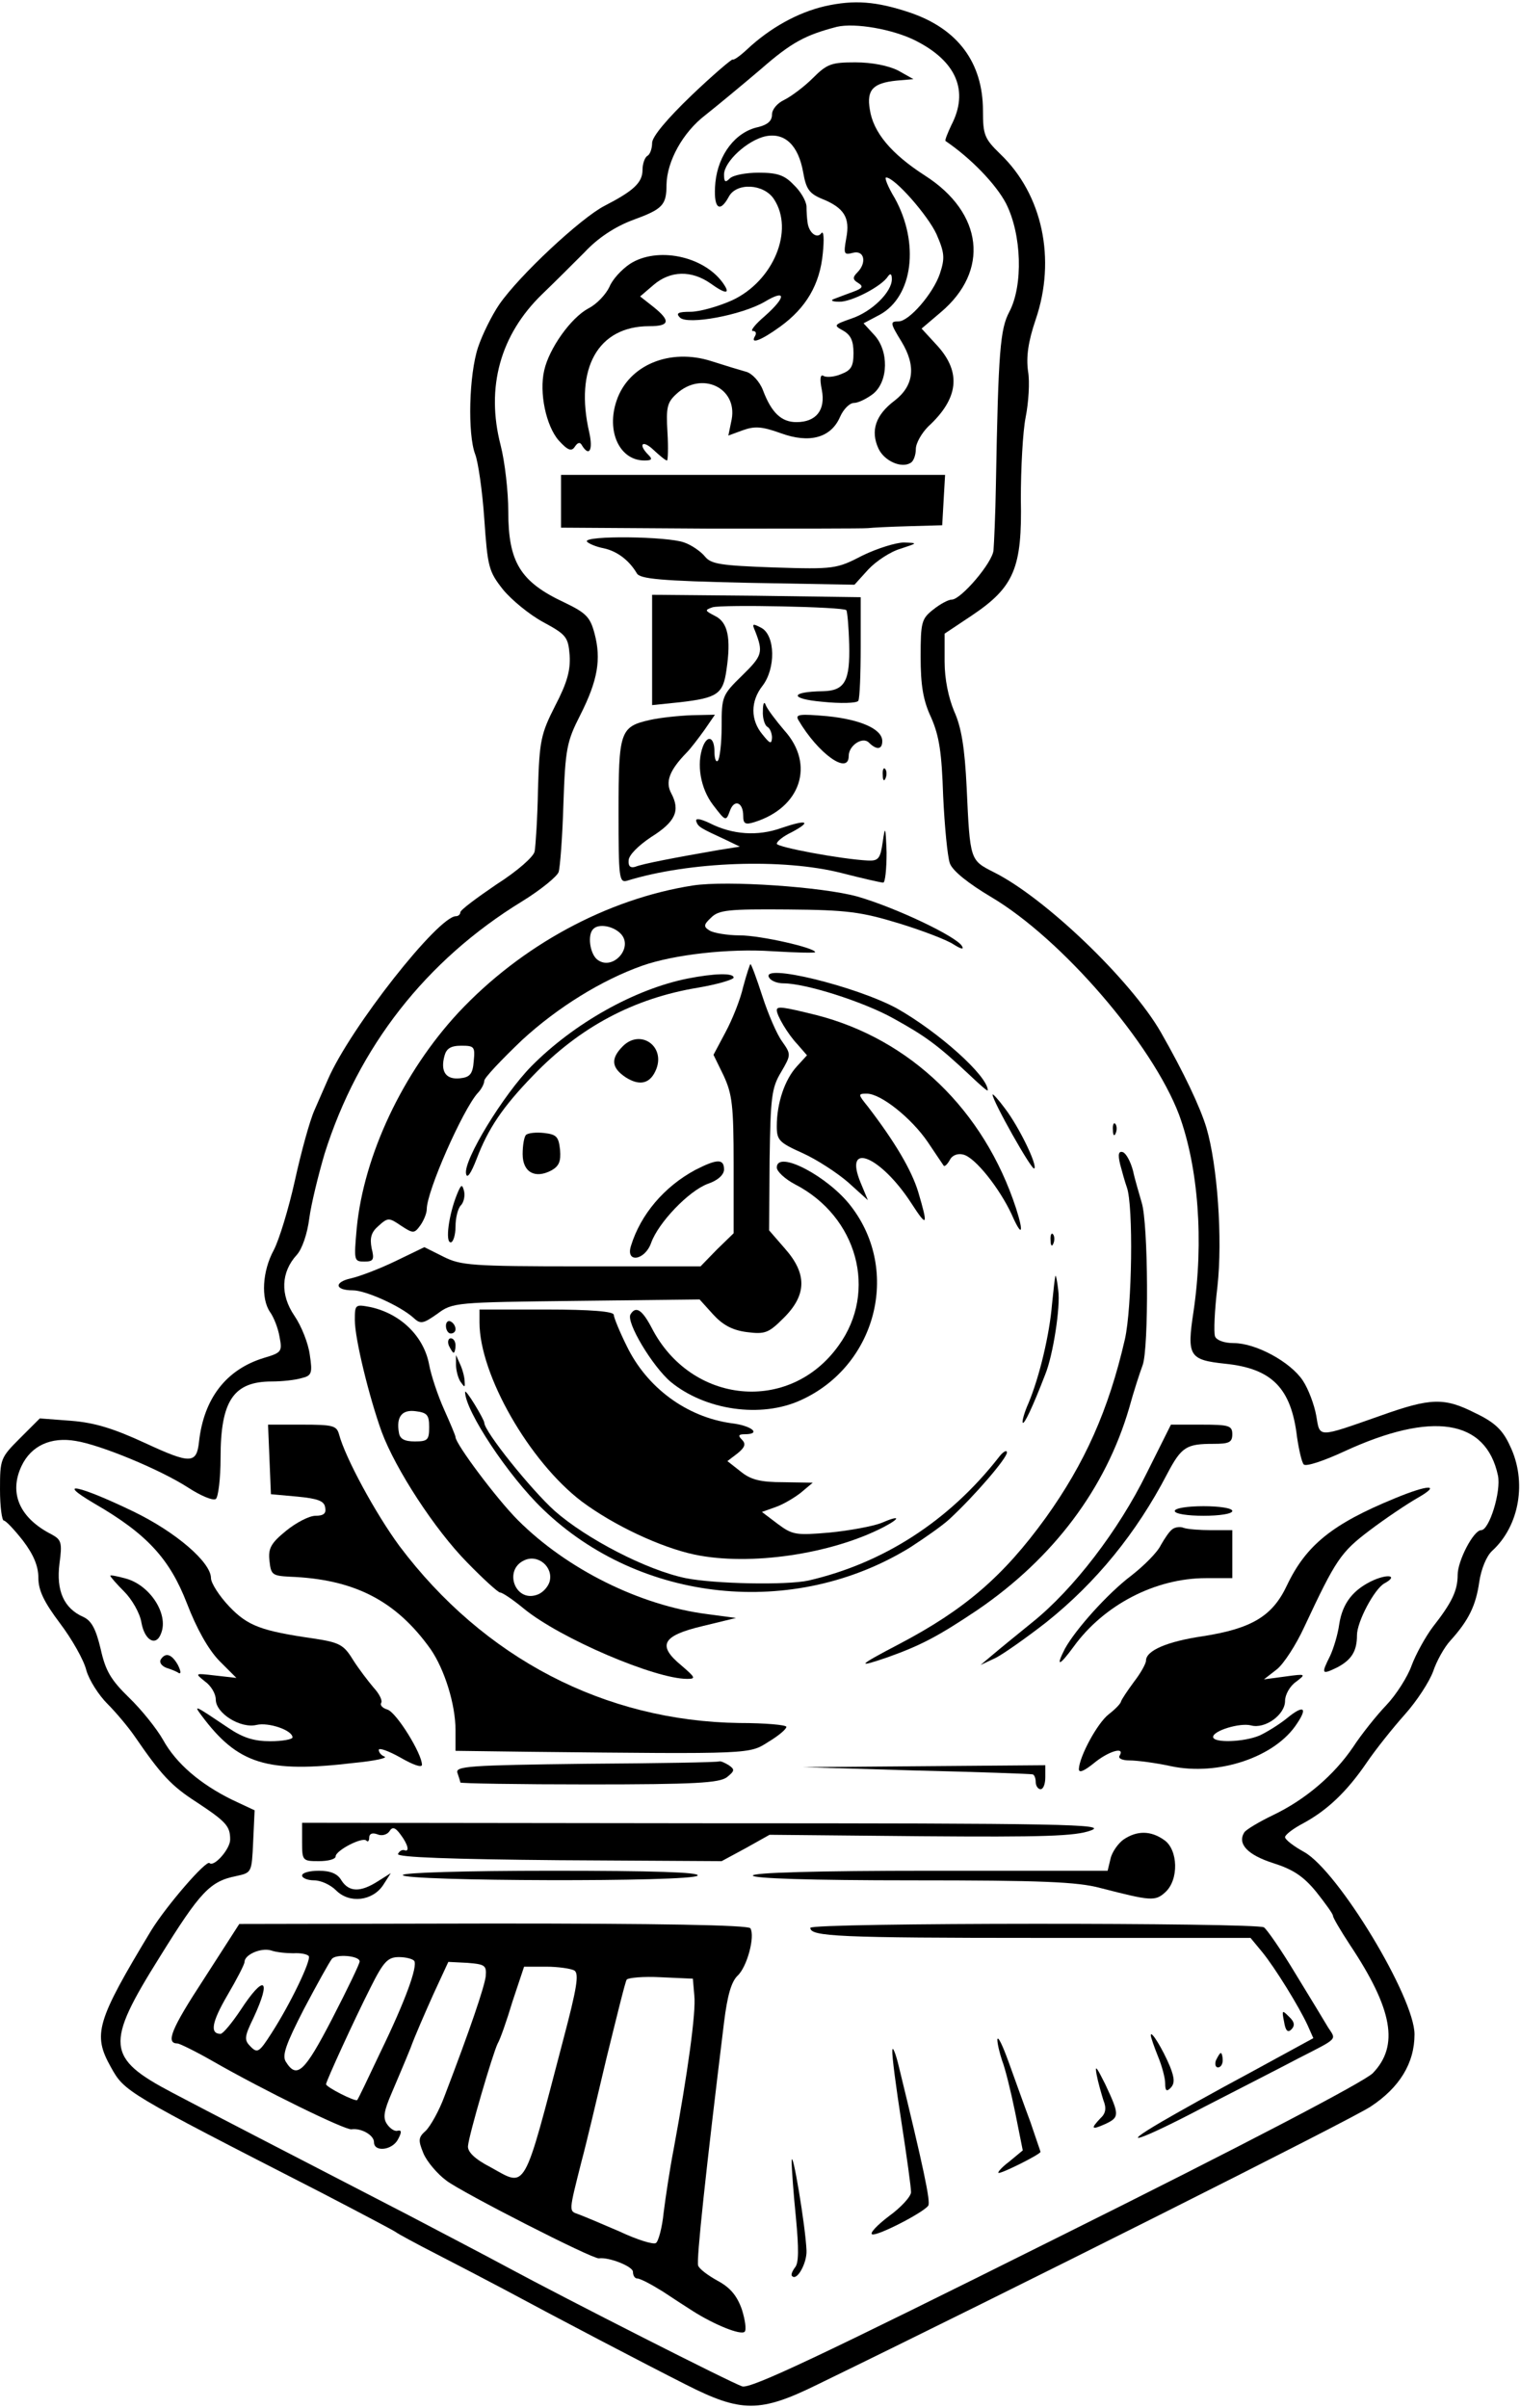 <?xml version="1.0" standalone="no"?>
<!DOCTYPE svg PUBLIC "-//W3C//DTD SVG 20010904//EN"
 "http://www.w3.org/TR/2001/REC-SVG-20010904/DTD/svg10.dtd">
<svg version="1.0" xmlns="http://www.w3.org/2000/svg"
 width="317pt" height="502pt" viewBox="0 0 317 502"
 preserveAspectRatio="xMidYMid meet">

<g transform="translate(0,502) scale(0.1,-0.1)"
fill="#000000" stroke="none">
<path d="M1720 5007 c-56 -13 -114 -45 -162 -90 -15 -14 -28 -23 -30 -21 -2 1
-41 -32 -86 -75 -51 -49 -82 -86 -82 -99 0 -11 -4 -24 -10 -27 -5 -3 -10 -16
-10 -29 0 -27 -19 -44 -79 -75 -49 -25 -178 -145 -220 -206 -15 -22 -35 -62
-44 -89 -19 -57 -22 -181 -6 -223 6 -15 15 -76 19 -135 7 -100 9 -109 39 -147
18 -22 56 -53 84 -68 48 -26 52 -31 55 -69 2 -31 -5 -57 -30 -105 -30 -59 -33
-73 -36 -174 -1 -60 -5 -119 -7 -130 -2 -11 -36 -41 -80 -69 -41 -28 -75 -53
-75 -58 0 -4 -4 -8 -9 -8 -37 0 -220 -232 -267 -340 -6 -14 -19 -43 -28 -64
-10 -22 -28 -88 -41 -147 -13 -59 -33 -124 -44 -145 -24 -44 -27 -101 -8 -129
8 -11 17 -34 20 -52 6 -31 4 -33 -33 -44 -78 -24 -125 -84 -135 -175 -5 -46
-18 -46 -111 -3 -67 31 -106 43 -155 47 l-66 5 -42 -42 c-40 -40 -41 -43 -41
-106 0 -36 4 -65 8 -65 4 0 22 -19 40 -42 22 -29 32 -53 32 -77 0 -27 12 -51
45 -95 25 -33 50 -77 55 -98 6 -21 26 -52 44 -70 18 -18 44 -49 57 -68 55 -80
76 -103 129 -137 62 -41 70 -50 70 -78 0 -20 -34 -58 -43 -49 -7 7 -90 -89
-122 -141 -114 -189 -122 -216 -84 -284 29 -52 29 -52 439 -262 79 -41 149
-78 155 -82 5 -4 44 -25 85 -46 41 -21 104 -54 140 -73 117 -63 293 -155 380
-199 116 -59 155 -59 275 0 397 193 1110 551 1153 579 61 40 92 91 92 151 0
77 -159 340 -230 380 -22 12 -40 26 -40 31 0 5 17 18 38 29 50 27 91 66 132
126 19 28 55 73 80 101 25 28 51 68 59 90 7 21 23 50 36 64 38 42 53 73 60
122 4 27 15 54 27 65 57 52 73 145 37 219 -15 33 -32 49 -72 68 -65 33 -93 32
-197 -5 -134 -47 -127 -47 -135 0 -4 22 -16 55 -28 73 -26 39 -98 78 -144 78
-20 0 -36 6 -39 14 -3 8 -1 54 5 104 11 99 0 253 -23 331 -13 43 -47 115 -95
199 -62 108 -242 281 -349 334 -49 25 -49 24 -56 176 -4 83 -11 126 -26 159
-12 29 -20 67 -20 104 l0 58 57 38 c88 59 105 99 102 243 0 63 4 140 10 170 6
30 9 74 5 96 -4 30 0 61 16 108 43 126 14 261 -74 345 -33 32 -36 40 -36 90 0
100 -52 171 -153 205 -69 23 -115 27 -177 13z m190 -72 c85 -43 111 -105 74
-176 -8 -17 -14 -32 -12 -33 53 -36 105 -90 126 -130 33 -65 36 -171 7 -226
-19 -36 -23 -80 -28 -360 -1 -63 -4 -125 -5 -137 -2 -26 -68 -103 -87 -103 -7
0 -24 -9 -39 -21 -24 -19 -26 -26 -26 -98 0 -59 5 -91 22 -127 17 -39 22 -73
25 -164 3 -63 9 -126 14 -140 6 -16 39 -42 86 -70 147 -87 336 -306 392 -454
40 -109 52 -263 30 -411 -14 -92 -9 -100 66 -108 98 -10 138 -51 150 -153 4
-27 10 -53 14 -57 5 -5 43 8 84 27 184 85 296 67 321 -50 7 -33 -18 -114 -35
-114 -16 0 -49 -64 -49 -93 0 -33 -12 -58 -52 -109 -15 -20 -35 -56 -44 -80
-8 -23 -32 -61 -53 -83 -21 -22 -52 -61 -69 -87 -40 -59 -100 -110 -167 -142
-29 -14 -56 -30 -60 -36 -15 -24 7 -47 60 -64 41 -13 63 -27 90 -60 19 -24 35
-46 35 -50 0 -4 16 -31 35 -60 90 -135 103 -211 48 -268 -18 -18 -260 -145
-660 -344 -495 -247 -637 -314 -655 -309 -22 7 -363 180 -493 250 -33 18 -125
66 -205 108 -244 126 -422 218 -490 254 -139 73 -141 101 -27 283 85 137 105
158 160 169 32 7 32 7 35 72 l3 65 -47 22 c-67 33 -117 76 -144 125 -13 23
-45 63 -71 88 -38 37 -49 56 -59 101 -10 42 -19 59 -36 67 -41 18 -57 55 -50
111 6 44 4 50 -16 61 -67 34 -90 86 -63 143 20 42 61 61 113 52 51 -8 175 -59
234 -97 26 -17 52 -28 58 -24 5 3 10 42 10 86 0 119 27 159 107 159 21 0 49 3
62 7 21 5 23 10 17 49 -3 23 -17 59 -32 81 -30 44 -28 91 5 127 11 12 22 44
26 76 4 30 19 91 32 135 70 222 211 403 412 526 39 24 73 52 76 61 3 9 8 73
10 142 4 115 7 130 35 185 37 73 44 117 30 170 -9 34 -17 43 -63 65 -92 43
-117 84 -117 190 0 41 -7 103 -16 138 -31 120 -1 230 87 315 24 23 64 63 88
87 28 30 63 53 100 67 63 23 71 31 71 74 1 49 34 109 81 145 24 19 76 62 116
96 64 56 93 71 158 88 38 9 118 -5 165 -29z"/>
<path d="M1695 4857 c-18 -18 -45 -38 -59 -45 -15 -7 -26 -20 -26 -31 0 -13
-9 -21 -29 -26 -47 -10 -83 -57 -89 -115 -5 -53 8 -67 28 -30 16 30 73 27 94
-5 43 -65 -1 -171 -87 -211 -29 -13 -68 -24 -87 -24 -26 0 -31 -3 -22 -12 16
-16 129 5 177 33 45 27 45 10 0 -30 -20 -17 -31 -31 -25 -31 6 0 8 -4 5 -10
-12 -19 12 -10 52 19 54 39 83 88 89 153 3 29 2 48 -3 42 -9 -13 -27 1 -29 24
-1 6 -2 21 -2 32 -1 12 -13 32 -27 45 -19 20 -34 25 -73 25 -26 0 -53 -5 -60
-12 -9 -9 -12 -8 -12 8 0 27 49 72 87 80 40 8 68 -19 78 -75 6 -34 12 -44 38
-55 48 -19 60 -40 52 -82 -6 -34 -5 -36 14 -31 24 6 29 -21 9 -41 -10 -10 -10
-15 2 -22 11 -7 9 -11 -10 -18 -14 -5 -32 -12 -40 -15 -9 -3 -5 -6 10 -6 25
-1 89 32 102 53 5 7 8 5 8 -6 0 -27 -42 -68 -84 -82 -37 -13 -38 -14 -18 -25
16 -9 22 -21 22 -47 0 -28 -5 -36 -26 -44 -14 -6 -30 -7 -36 -4 -7 5 -9 -5 -4
-29 8 -42 -12 -67 -53 -67 -31 0 -52 19 -70 67 -7 18 -23 35 -35 38 -11 3 -44
13 -72 22 -87 28 -173 -8 -198 -82 -22 -64 6 -125 58 -125 16 0 17 3 8 12 -22
22 -12 32 11 10 13 -12 25 -22 28 -22 2 0 3 26 1 59 -3 51 -1 62 19 80 52 48
127 13 115 -53 l-7 -34 30 11 c25 9 40 8 79 -6 60 -22 105 -10 124 34 7 16 20
29 29 29 9 0 27 9 40 19 32 26 33 90 2 123 l-22 24 34 18 c69 38 83 149 31
243 -14 23 -22 43 -18 43 18 0 87 -79 105 -118 17 -39 18 -50 7 -83 -14 -41
-64 -99 -86 -99 -18 0 -18 -3 6 -42 31 -51 26 -92 -14 -123 -40 -30 -51 -63
-34 -100 12 -26 48 -42 67 -30 6 3 11 16 11 29 0 12 12 33 26 47 63 58 69 112
20 167 l-34 37 40 34 c102 86 89 207 -33 285 -70 45 -108 90 -115 138 -7 41 7
55 56 60 l35 3 -32 18 c-20 10 -54 17 -89 17 -50 0 -59 -3 -89 -33z"/>
<path d="M1314 4470 c-18 -12 -37 -33 -43 -48 -7 -15 -26 -36 -44 -45 -37 -20
-82 -84 -92 -129 -11 -47 4 -116 30 -146 19 -21 27 -24 34 -13 6 9 11 10 15 2
15 -24 23 -9 15 27 -31 134 18 222 125 222 43 0 45 11 9 40 l-28 22 28 24 c35
30 79 31 119 3 32 -23 43 -23 25 2 -41 56 -137 75 -193 39z"/>
<path d="M1170 3975 l0 -55 313 -2 c171 0 319 0 327 1 8 1 47 3 85 4 l70 2 3
53 3 52 -400 0 -401 0 0 -55z"/>
<path d="M1224 3891 c3 -4 19 -11 35 -14 28 -6 53 -25 69 -52 6 -12 50 -16
231 -20 l223 -4 29 32 c16 17 46 37 67 43 36 12 37 12 7 13 -16 0 -55 -12 -86
-27 -54 -28 -59 -29 -185 -25 -112 4 -131 7 -144 23 -8 10 -28 24 -43 29 -34
13 -210 15 -203 2z"/>
<path d="M1360 3665 l0 -115 58 6 c78 9 90 17 97 67 10 67 3 100 -24 113 -21
11 -22 12 -5 18 20 6 272 1 279 -6 2 -2 5 -34 6 -71 2 -77 -9 -97 -55 -98 -69
-1 -70 -16 -1 -22 38 -4 72 -3 75 2 3 5 5 56 5 113 l0 103 -217 3 -218 2 0
-115z"/>
<path d="M1575 3704 c17 -44 15 -51 -27 -92 -42 -41 -43 -44 -43 -106 0 -36
-4 -68 -8 -72 -4 -4 -7 5 -7 19 0 30 -14 36 -24 11 -14 -37 -5 -88 21 -122 26
-34 27 -35 35 -13 9 26 28 19 28 -10 0 -16 4 -19 23 -13 97 30 127 120 63 191
-18 21 -36 45 -39 53 -3 9 -6 4 -6 -12 -1 -15 4 -30 9 -33 6 -3 10 -14 10 -23
-1 -14 -4 -13 -20 7 -25 30 -25 69 0 101 28 36 27 105 -2 121 -19 10 -20 9
-13 -7z"/>
<path d="M1355 3519 c-62 -14 -65 -24 -65 -192 0 -137 1 -148 18 -143 130 40
325 47 447 16 43 -11 82 -20 87 -20 4 0 7 28 7 63 -2 54 -3 57 -8 22 -5 -35
-9 -40 -31 -39 -57 3 -190 28 -190 35 0 5 14 16 31 24 43 23 32 27 -21 9 -50
-18 -103 -14 -150 10 -19 9 -30 11 -28 4 4 -12 8 -14 62 -39 l29 -14 -44 -7
c-92 -16 -160 -29 -174 -35 -10 -3 -15 1 -14 13 0 11 20 31 47 49 51 32 61 55
42 91 -13 24 -4 48 32 85 8 8 24 29 37 47 l22 32 -48 -1 c-26 -1 -66 -5 -88
-10z"/>
<path d="M1665 3519 c41 -70 105 -116 105 -75 0 22 29 41 42 28 16 -16 28 -15
28 3 0 25 -45 45 -115 52 -57 5 -67 4 -60 -8z"/>
<path d="M1841 3404 c0 -11 3 -14 6 -6 3 7 2 16 -1 19 -3 4 -6 -2 -5 -13z"/>
<path d="M1445 3174 c-179 -28 -358 -125 -489 -265 -116 -125 -197 -297 -212
-449 -6 -68 -6 -70 16 -70 19 0 21 4 15 28 -4 21 -1 33 14 46 20 18 22 18 47
1 26 -17 28 -17 41 1 7 10 13 25 13 33 0 38 75 207 106 242 8 8 14 20 14 26 0
6 36 44 79 85 74 68 166 125 251 155 66 23 180 36 270 30 50 -3 90 -4 90 -2 0
9 -114 35 -157 35 -26 0 -55 5 -63 10 -13 8 -13 12 3 27 16 16 36 18 160 17
124 -1 153 -5 232 -29 49 -15 101 -35 114 -44 16 -10 22 -11 17 -3 -12 20
-138 80 -218 103 -72 20 -271 34 -343 23z m-151 -100 c29 -29 -17 -80 -49 -54
-15 13 -20 51 -8 63 11 12 41 7 57 -9z m-306 -266 c-2 -27 -8 -34 -29 -36 -29
-3 -41 14 -32 47 4 15 13 21 35 21 27 0 29 -2 26 -32z"/>
<g class="svgSpin">
    <path d="M1550 2963 c-6 -27 -23 -69 -37 -95 l-25 -47 21 -43 c18 -39 21 -62
    21 -186 l0 -143 -35 -34 -34 -35 -249 0 c-229 0 -251 2 -287 20 l-40 20 -60
    -29 c-33 -16 -75 -32 -93 -36 -36 -8 -34 -25 4 -25 26 0 98 -32 126 -57 15
    -14 20 -13 50 8 32 24 38 24 290 27 l257 3 28 -31 c20 -22 40 -33 70 -37 39
    -5 46 -2 78 30 48 48 48 92 2 144 l-33 38 1 147 c2 130 4 150 24 183 21 36 21
    37 2 64 -11 15 -29 57 -41 94 -12 37 -23 67 -25 67 -1 0 -8 -21 -15 -47z"/>
</g>
<path d="M1434 2980 c-110 -22 -237 -93 -326 -183 -58 -59 -142 -196 -136
-224 2 -11 10 0 22 31 24 63 54 108 118 174 97 101 210 161 344 183 41 7 74
17 74 21 0 10 -40 9 -96 -2z"/>
<path d="M1604 2982 c4 -7 17 -12 30 -12 46 0 166 -38 229 -73 67 -37 93 -56
159 -118 21 -20 38 -35 38 -32 0 30 -103 122 -190 171 -85 46 -285 95 -266 64z"/>
<path d="M1620 2914 c0 -11 23 -50 43 -71 l20 -23 -21 -23 c-25 -27 -42 -76
-42 -125 0 -29 5 -34 54 -56 29 -13 72 -41 95 -61 l41 -37 -15 36 c-37 89 42
56 106 -43 33 -51 35 -47 14 24 -14 46 -49 105 -105 178 -21 26 -21 27 -2 27
29 0 93 -51 127 -101 16 -24 31 -46 33 -49 2 -3 8 3 13 12 5 10 17 14 28 11
25 -6 76 -71 101 -125 21 -48 26 -40 9 13 -67 205 -221 353 -417 403 -69 17
-82 19 -82 10z"/>
<path d="M1299 2839 c-26 -26 -24 -45 6 -65 30 -19 52 -13 64 18 18 48 -34 83
-70 47z"/>
<path d="M2070 2738 c0 -13 82 -159 87 -154 7 7 -32 87 -61 125 -14 19 -26 32
-26 29z"/>
<path d="M2321 2664 c0 -11 3 -14 6 -6 3 7 2 16 -1 19 -3 4 -6 -2 -5 -13z"/>
<path d="M1097 2654 c-4 -4 -7 -22 -7 -40 0 -38 26 -52 60 -34 16 9 20 19 18
43 -3 27 -7 32 -33 35 -17 2 -34 0 -38 -4z"/>
<path d="M2336 2593 c4 -15 10 -37 14 -48 14 -38 11 -251 -4 -317 -34 -148
-84 -259 -165 -372 -89 -123 -170 -192 -305 -263 -88 -46 -92 -51 -25 -28 70
25 106 44 188 99 158 108 267 253 316 421 9 33 22 73 28 89 13 35 12 295 -2
339 -5 18 -14 47 -18 66 -5 19 -14 36 -21 39 -9 3 -11 -4 -6 -25z"/>
<path d="M1450 2581 c-65 -35 -114 -93 -134 -158 -12 -37 29 -31 42 6 15 42
78 108 118 123 21 7 34 19 34 30 0 23 -15 22 -60 -1z"/>
<path d="M1620 2586 c0 -8 17 -24 38 -35 130 -67 173 -223 91 -336 -102 -143
-308 -123 -390 37 -20 38 -33 46 -44 28 -10 -16 46 -109 84 -141 72 -59 188
-76 271 -38 157 71 209 269 105 404 -47 62 -155 119 -155 81z"/>
<path d="M953 2530 c-17 -42 -25 -100 -13 -100 5 0 10 15 10 33 0 18 5 38 11
44 6 6 9 19 7 29 -4 16 -6 16 -15 -6z"/>
<path d="M2191 2434 c0 -11 3 -14 6 -6 3 7 2 16 -1 19 -3 4 -6 -2 -5 -13z"/>
<path d="M2201 2360 c-1 -3 -4 -29 -7 -59 -5 -62 -26 -151 -49 -206 -9 -20
-14 -39 -12 -41 3 -4 20 31 47 101 16 39 32 141 27 175 -2 19 -5 33 -6 30z"/>
<path d="M740 2268 c0 -39 30 -161 56 -233 29 -78 111 -204 178 -272 34 -35
65 -63 69 -63 5 0 27 -15 50 -34 76 -62 273 -146 340 -146 19 0 17 3 -12 28
-51 42 -40 62 44 82 l70 17 -60 8 c-141 18 -293 94 -395 196 -44 44 -130 159
-130 173 0 3 -11 29 -24 58 -13 29 -27 71 -31 93 -11 59 -59 106 -122 120 -32
6 -33 6 -33 -27z m155 -223 c0 -27 -3 -30 -30 -30 -21 0 -31 5 -33 18 -6 33 6
49 35 45 24 -3 28 -8 28 -33z m251 -323 c-4 -12 -16 -24 -27 -27 -45 -15 -69
52 -26 72 29 14 62 -14 53 -45z"/>
<path d="M1000 2263 c0 -109 104 -290 213 -373 67 -50 165 -96 236 -111 115
-24 284 1 393 57 38 20 35 26 -4 9 -18 -7 -67 -16 -108 -20 -70 -6 -77 -5
-108 18 l-33 25 28 10 c15 5 39 19 53 30 l25 21 -61 1 c-48 0 -68 5 -89 22
l-28 22 21 16 c16 13 18 20 9 29 -8 8 -7 11 6 11 36 0 15 18 -28 23 -93 13
-176 74 -218 161 -15 30 -27 60 -27 65 0 7 -48 11 -140 11 l-140 0 0 -27z"/>
<path d="M930 2256 c0 -9 5 -16 10 -16 6 0 10 4 10 9 0 6 -4 13 -10 16 -5 3
-10 -1 -10 -9z"/>
<path d="M936 2215 c4 -8 8 -15 10 -15 2 0 4 7 4 15 0 8 -4 15 -10 15 -5 0 -7
-7 -4 -15z"/>
<path d="M951 2175 c0 -11 4 -27 9 -35 9 -13 10 -13 9 0 0 8 -4 24 -9 35 l-9
20 0 -20z"/>
<path d="M970 2118 c0 -39 90 -175 162 -244 203 -196 524 -229 766 -80 31 20
68 46 82 59 52 48 120 127 120 139 0 6 -8 2 -17 -10 -104 -133 -241 -221 -397
-257 -46 -10 -196 -7 -256 5 -82 17 -207 82 -273 140 -50 45 -147 166 -147
184 0 3 -9 20 -20 38 -11 18 -20 30 -20 26z"/>
<path d="M562 1978 l3 -73 55 -5 c42 -4 56 -9 58 -22 3 -13 -3 -18 -20 -18
-13 0 -40 -14 -61 -31 -32 -26 -38 -37 -35 -63 3 -29 6 -31 42 -33 135 -5 222
-50 294 -151 29 -42 52 -115 52 -169 l0 -43 153 -2 c469 -5 459 -5 500 21 20
12 37 26 37 31 0 4 -44 8 -98 8 -281 4 -533 135 -709 369 -50 68 -113 184
-126 233 -5 18 -13 20 -77 20 l-71 0 3 -72z"/>
<path d="M2391 1948 c-58 -118 -152 -241 -238 -310 -32 -26 -69 -56 -83 -68
l-25 -21 32 15 c17 9 64 42 105 74 104 83 188 186 252 309 30 57 40 63 97 63
32 0 39 3 39 20 0 18 -7 20 -64 20 l-64 0 -51 -102z"/>
<path d="M196 1886 c111 -64 158 -116 194 -209 20 -52 44 -95 67 -119 l36 -36
-44 5 c-43 5 -43 5 -22 -12 13 -9 23 -26 23 -38 0 -29 52 -61 85 -53 25 6 75
-11 75 -26 0 -4 -21 -8 -46 -8 -34 0 -57 7 -88 28 -70 47 -73 49 -56 26 76
-102 136 -121 320 -99 41 4 69 10 62 13 -6 2 -12 8 -12 14 0 5 20 -2 45 -16
26 -15 45 -22 45 -15 0 23 -53 109 -72 115 -10 3 -16 9 -13 14 3 5 -4 19 -16
32 -11 13 -31 39 -43 58 -19 31 -28 36 -81 44 -110 16 -138 26 -177 67 -21 22
-38 49 -38 59 0 33 -73 96 -162 139 -112 54 -165 66 -82 17z"/>
<path d="M2908 1896 c-129 -53 -184 -97 -224 -181 -30 -64 -73 -90 -175 -106
-75 -11 -119 -30 -119 -51 0 -6 -11 -26 -25 -44 -14 -19 -26 -37 -27 -41 -1
-5 -13 -17 -26 -27 -24 -19 -61 -88 -62 -114 0 -9 11 -4 31 12 30 25 66 36 54
16 -4 -6 6 -10 21 -10 15 0 54 -5 86 -12 99 -21 218 19 263 89 23 34 13 39
-21 11 -16 -13 -42 -29 -57 -36 -33 -14 -97 -16 -97 -3 0 13 56 30 79 24 29
-8 71 22 71 51 0 13 10 31 23 40 21 16 21 17 -22 11 l-45 -6 27 21 c14 11 40
51 57 88 66 141 76 156 137 202 33 25 78 55 99 67 51 29 24 29 -48 -1z"/>
<path d="M2450 1870 c0 -6 27 -10 60 -10 33 0 60 4 60 10 0 6 -27 10 -60 10
-33 0 -60 -4 -60 -10z"/>
<path d="M2445 1832 c-6 -4 -16 -19 -24 -33 -7 -15 -35 -43 -62 -64 -49 -37
-116 -112 -138 -152 -20 -39 -12 -37 18 4 63 87 170 143 276 143 l55 0 0 50 0
50 -44 0 c-24 0 -50 2 -58 5 -7 3 -18 1 -23 -3z"/>
<path d="M230 1735 c0 -2 13 -17 29 -33 16 -16 33 -45 36 -65 7 -38 31 -50 41
-22 16 40 -23 100 -73 114 -18 5 -33 8 -33 6z"/>
<path d="M2865 1726 c-42 -19 -65 -47 -72 -92 -3 -22 -12 -51 -19 -66 -19 -38
-18 -40 15 -24 30 16 41 34 41 67 0 28 36 96 57 108 28 15 11 21 -22 7z"/>
<path d="M335 1560 c-3 -6 2 -13 12 -17 10 -3 22 -8 26 -11 5 -2 4 5 -2 17
-13 23 -26 27 -36 11z"/>
<path d="M1221 1343 c-243 -3 -272 -5 -267 -19 3 -9 6 -18 6 -20 0 -2 121 -4
268 -4 221 0 272 3 288 15 16 13 17 16 4 25 -8 5 -17 9 -20 8 -3 -2 -128 -4
-279 -5z"/>
<path d="M1910 1329 c129 -3 238 -7 243 -8 4 0 7 -8 7 -16 0 -8 5 -15 10 -15
6 0 10 11 10 25 l0 25 -252 -2 -253 -2 235 -7z"/>
<path d="M630 1180 c0 -39 1 -40 35 -40 19 0 35 4 35 10 0 12 55 41 64 33 3
-4 6 -1 6 6 0 8 6 11 17 7 9 -4 20 -1 25 6 6 10 12 9 23 -6 16 -21 20 -38 8
-33 -5 1 -10 -2 -13 -8 -3 -7 113 -11 335 -13 l340 -2 50 27 50 28 315 -3
c257 -2 323 0 355 12 36 13 -52 15 -802 15 l-843 1 0 -40z"/>
<path d="M2343 1185 c-11 -8 -24 -26 -27 -40 l-6 -25 -370 0 c-240 0 -370 -4
-370 -10 0 -6 118 -10 333 -10 268 0 344 -3 392 -16 105 -27 114 -28 135 -9
29 26 27 89 -2 109 -28 20 -57 20 -85 1z"/>
<path d="M630 1110 c0 -5 11 -10 25 -10 14 0 34 -9 46 -21 28 -28 76 -22 98
11 l16 25 -27 -17 c-36 -23 -60 -23 -76 2 -8 14 -23 20 -47 20 -19 0 -35 -4
-35 -10z"/>
<path d="M840 1111 c0 -13 607 -15 615 -1 4 7 -93 10 -304 10 -183 0 -311 -4
-311 -9z"/>
<path d="M425 894 c-68 -104 -80 -134 -55 -134 4 0 37 -16 72 -36 108 -62 278
-145 291 -143 20 3 47 -12 47 -27 0 -21 38 -17 50 6 8 15 8 20 -1 18 -6 -2
-16 5 -22 14 -9 13 -6 28 10 65 11 26 29 68 39 93 9 25 31 75 48 113 l31 67
40 -2 c36 -3 40 -5 38 -28 -3 -23 -32 -109 -86 -250 -11 -30 -29 -62 -39 -72
-16 -14 -16 -20 -5 -47 7 -17 29 -43 48 -57 33 -25 305 -164 318 -162 21 3 71
-17 71 -28 0 -8 4 -14 9 -14 6 0 29 -12 53 -27 24 -16 52 -34 63 -41 44 -28
100 -51 108 -43 4 4 1 25 -6 47 -10 28 -24 45 -50 59 -20 11 -39 25 -41 32 -4
10 16 197 54 507 7 56 15 84 28 97 20 18 37 82 27 99 -4 7 -195 10 -536 10
l-530 -1 -74 -115z m187 54 c15 1 29 -2 32 -6 5 -9 -38 -99 -78 -161 -25 -39
-29 -42 -43 -28 -14 14 -14 20 6 61 38 82 22 91 -27 16 -18 -27 -37 -50 -42
-50 -23 0 -18 25 14 80 20 34 36 65 36 70 0 15 34 30 55 24 11 -4 32 -6 47 -6z
m138 -17 c1 -3 -25 -57 -57 -119 -58 -112 -74 -127 -97 -90 -8 13 0 36 38 110
27 51 53 98 58 104 8 11 58 7 58 -5z m114 1 c7 -12 -18 -82 -71 -191 -25 -53
-46 -97 -48 -99 -4 -4 -65 27 -65 33 0 6 59 135 93 202 27 54 36 63 59 63 15
0 29 -4 32 -8z m334 -20 c10 -7 5 -37 -23 -143 -85 -324 -76 -309 -152 -267
-33 17 -48 32 -47 44 2 24 52 194 62 214 5 8 19 48 31 88 l24 72 46 0 c25 0
52 -4 59 -8z m250 -52 c4 -34 -14 -163 -43 -320 -8 -41 -17 -101 -21 -133 -3
-31 -11 -60 -16 -63 -5 -4 -40 7 -76 24 -37 16 -75 32 -86 36 -20 7 -20 4 7
111 9 33 32 130 52 215 21 85 39 159 42 163 3 4 35 7 71 5 l67 -3 3 -35z"/>
<path d="M1690 1001 c0 -18 56 -21 482 -21 l436 0 24 -29 c27 -33 77 -114 95
-153 l12 -27 -132 -72 c-73 -39 -155 -85 -184 -102 -96 -56 -46 -40 87 30 72
37 162 83 198 102 84 43 79 38 62 64 -7 12 -38 63 -68 112 -30 50 -60 93 -66
97 -16 10 -946 10 -946 -1z"/>
<path d="M2678 805 c3 -19 8 -23 15 -16 8 8 7 16 -5 27 -14 14 -15 14 -10 -11z"/>
<path d="M2080 768 c0 -9 5 -29 10 -44 6 -15 18 -63 27 -107 l16 -80 -29 -24
c-16 -12 -25 -23 -21 -23 9 0 87 39 87 44 0 1 -10 29 -21 62 -12 32 -32 88
-45 124 -13 36 -23 57 -24 48z"/>
<path d="M2400 777 c0 -4 7 -24 15 -44 8 -19 15 -45 15 -56 0 -16 3 -18 11
-10 9 9 9 20 -1 45 -15 36 -40 77 -40 65z"/>
<path d="M1861 745 c-1 -11 8 -78 19 -149 11 -71 20 -136 20 -146 0 -9 -21
-32 -46 -50 -25 -19 -41 -36 -35 -38 11 -4 108 46 117 60 5 8 -10 79 -61 288
-7 30 -14 46 -14 35z"/>
<path d="M2536 725 c-3 -8 -1 -15 4 -15 6 0 10 7 10 15 0 8 -2 15 -4 15 -2 0
-6 -7 -10 -15z"/>
<path d="M2287 695 c3 -16 10 -40 14 -53 7 -17 5 -28 -6 -38 -21 -22 -19 -25
10 -12 30 14 30 19 0 83 -18 36 -22 42 -18 20z"/>
<path d="M1651 515 c0 -16 4 -70 9 -119 6 -64 6 -94 -2 -103 -6 -8 -9 -16 -6
-18 10 -11 31 27 30 53 -2 51 -30 217 -31 187z"/>
</g>
</svg>
